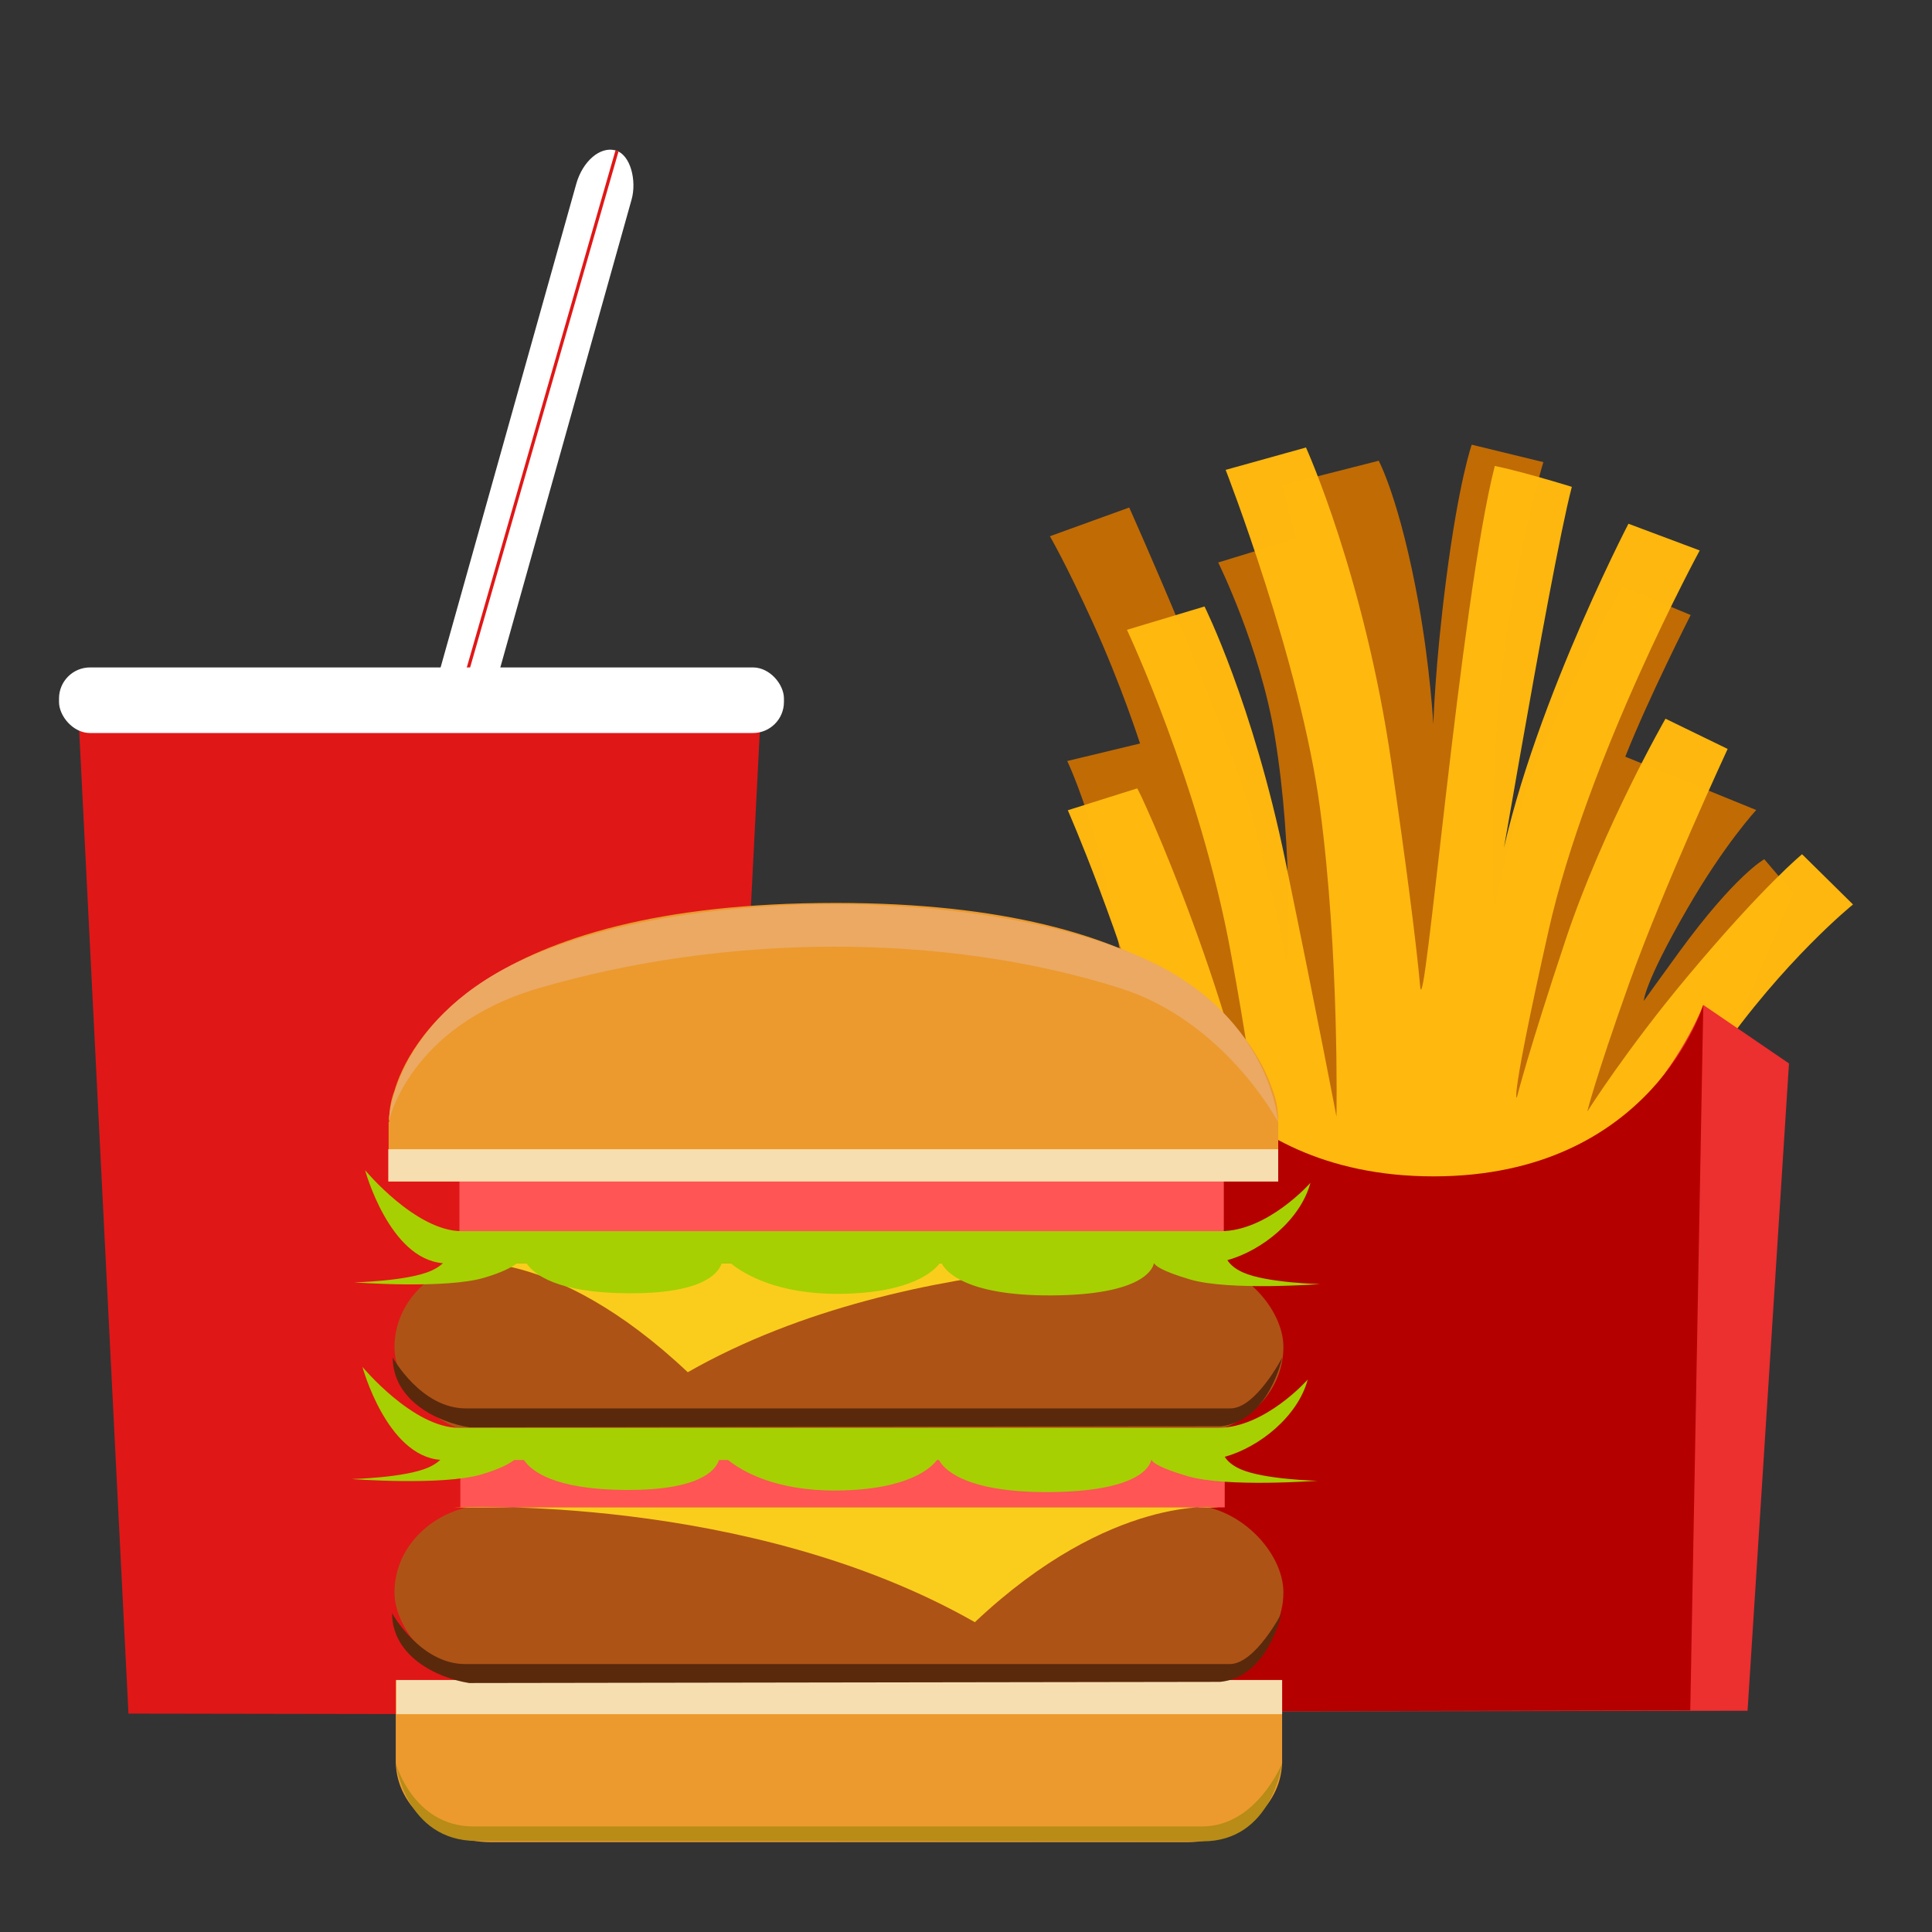 <?xml version="1.0" encoding="UTF-8" standalone="no"?>
<!-- Created with Inkscape (http://www.inkscape.org/) -->

<svg
   xmlns:dc="http://purl.org/dc/elements/1.1/"
   xmlns:cc="http://creativecommons.org/ns#"
   xmlns:rdf="http://www.w3.org/1999/02/22-rdf-syntax-ns#"
   xmlns:svg="http://www.w3.org/2000/svg"
   xmlns="http://www.w3.org/2000/svg"
   xmlns:sodipodi="http://sodipodi.sourceforge.net/DTD/sodipodi-0.dtd"
   xmlns:inkscape="http://www.inkscape.org/namespaces/inkscape"
   width="450pt"
   height="450pt"
   viewBox="0 0 158.75 158.75"
   version="1.1"
   id="svg8"
   inkscape:version="0.92.3 (2405546, 2018-03-11)"
   sodipodi:docname="fast-food-simple.svg"
   inkscape:export-filename="C:\Users\mrohde\Desktop\Personal_Projects\fast_food_infographic\fast-food-simple.png"
   inkscape:export-xdpi="197.084"
   inkscape:export-ydpi="197.084">
  <rect x="0" y="0" width="158.75" height="158.75" fill="#333333" stroke="none"/>
  <defs
     id="defs2" />
  <sodipodi:namedview
     id="base"
     pagecolor="#ffffff"
     bordercolor="#666666"
     borderopacity="1.0"
     inkscape:pageopacity="0.0"
     inkscape:pageshadow="2"
     inkscape:zoom="0.98994949"
     inkscape:cx="428.81096"
     inkscape:cy="332.52225"
     inkscape:document-units="mm"
     inkscape:current-layer="layer1"
     showgrid="false"
     showguides="true"
     inkscape:guide-bbox="true"
     inkscape:window-width="1920"
     inkscape:window-height="986"
     inkscape:window-x="-11"
     inkscape:window-y="-11"
     inkscape:window-maximized="1"
     units="pt">
    <sodipodi:guide
       position="106.117,209.682"
       orientation="0,1"
       id="guide25"
       inkscape:locked="false" />
    <sodipodi:guide
       position="53.106,223.951"
       orientation="1,0"
       id="guide29"
       inkscape:locked="false" />
    <sodipodi:guide
       position="165.173,150.205"
       orientation="0,1"
       id="guide1182"
       inkscape:locked="false" />
    <sodipodi:guide
       position="-77.575,229.317"
       orientation="0,1"
       id="guide1332"
       inkscape:locked="false" />
    <sodipodi:guide
       position="-76.305,225.241"
       orientation="0,1"
       id="guide1334"
       inkscape:locked="false" />
    <sodipodi:guide
       position="145.261,-45.436"
       orientation="1,0"
       id="guide1988"
       inkscape:locked="false" />
    <sodipodi:guide
       position="262.726,61.472"
       orientation="1,0"
       id="guide1992"
       inkscape:locked="false" />
    <sodipodi:guide
       position="271.947,-4.276"
       orientation="0,1"
       id="guide1060"
       inkscape:locked="false" />
    <sodipodi:guide
       position="406.517,41.494"
       orientation="0,1"
       id="guide1324"
       inkscape:locked="false" />
    <sodipodi:guide
       position="378.401,36.664"
       orientation="0,1"
       id="guide1326"
       inkscape:locked="false" />
    <sodipodi:guide
       position="402.545,-39.31"
       orientation="0,1"
       id="guide1351"
       inkscape:locked="false" />
  </sodipodi:namedview>
  <g
     inkscape:label="Layer 1"
     inkscape:groupmode="layer"
     id="layer1"
     transform="translate(0,-138.25)">
    <g
       id="g1356">
      <path
         sodipodi:nodetypes="csccsccscsccccscsccscsccccscscccc"
         inkscape:connector-curvature="0"
         id="path1349"
         d="m 91.063,242.678 c 0,0 2.77,-8.489 1.567,-21.318 -1.203,-12.829 -4.935,-20.578 -4.935,-20.578 l 5.981,-1.44 c 0,0 -1.543,-4.814 -3.892,-9.961 -2.183,-4.785 -3.514,-7.069 -3.514,-7.069 l 6.516,-2.36 c 0,0 8.184,18.262 10.322,26.28 2.138,8.018 2.64,11.294 2.64,11.294 0,0 0.598,-9.059 -1.004,-18.808 -1.2,-7.3 -4.645,-14.249 -4.645,-14.249 l 6.405,-1.96 -1.144,-4.382 7.927,-2.019 c 0,0 1.753,3.232 3.295,11.822 0.935,5.212 1.193,9.828 1.193,9.828 0,0 0.127,-4.695 1.056,-11.911 1.041,-8.089 2.099,-11.058 2.099,-11.058 l 5.887,1.434 c 0,0 -2.93,9.489 -3.788,21.01 -0.646,8.688 -0.277,16.082 -0.277,16.082 0,0 1.203,-7.484 4.544,-14.833 3.341,-7.35 6.014,-12.027 6.014,-12.027 l 5.61,2.33 c 0,0 -3.436,6.751 -5.373,11.64 l 10.761,4.384 c 0,0 -2.578,2.761 -5.685,8.143 -3.567,6.177 -3.553,7.543 -3.553,7.543 0,0 1.194,-1.678 2.885,-3.996 4.665,-6.394 7.016,-7.647 7.016,-7.647 l 2.365,2.777 -12.095,28.065 z"
         style="fill:#c16b05;fill-opacity:1;stroke:none;stroke-width:0.265px;stroke-linecap:butt;stroke-linejoin:miter;stroke-opacity:1" />
    </g>
    <path
       style="fill:#ffb80f;fill-opacity:0.992;stroke:none;stroke-width:0.265px;stroke-linecap:butt;stroke-linejoin:miter;stroke-opacity:1"
       d="m 98.972,246.617 c 0,0 0,-6.949 -3.474,-19.511 -3.474,-12.562 -7.758,-22.278 -7.758,-22.278 l 5.694,-1.795 c 0.022,-0.307 8.639,18.488 10.483,33.16 0,0 -0.267,-6.014 -2.806,-19.778 -2.539,-13.764 -8.513,-26.414 -8.513,-26.414 l 6.375,-1.917 c 0,0 3.967,7.925 6.64,20.887 2.673,12.963 4.201,21.025 4.201,21.025 0,0 0.251,-13.314 -1.353,-25.341 -1.604,-12.027 -7.751,-27.796 -7.751,-27.796 l 6.601,-1.838 c 0,0 4.786,10.536 7.021,25.93 1.203,8.287 2.026,14.633 2.361,18.341 0.334,3.708 3.297,-31.697 6.132,-42.753 0,0 1.821,0.333 6.331,1.713 -1.871,7.16 -7.295,40.155 -6.294,33.413 1.937,-13.044 10.945,-30.379 10.945,-30.379 l 5.857,2.194 c 0,0 -9.221,16.972 -12.428,31.271 -3.207,14.299 -2.601,13.686 -2.601,13.686 0,0 0.933,-3.735 4.006,-12.955 3.074,-9.221 8.21,-18.177 8.21,-18.177 l 5.108,2.484 c 0,0 -5.3,11.417 -8.106,19.302 -2.806,7.884 -3.426,10.49 -3.426,10.49 0,0 3.215,-5.096 8.237,-11.1 6.24,-7.461 9.41,-10.039 9.41,-10.039 l 4.185,4.127 c 0,0 -5.681,4.58 -11.16,12.464 -5.479,7.884 -7.112,22.389 -7.112,22.389 z"
       id="path1347"
       inkscape:connector-curvature="0"
       sodipodi:nodetypes="cscccsccscsccssccsccscsccscsccccc" />
    <path
       style="fill:#ec2f2f;fill-opacity:1;stroke:none;stroke-width:0.265px;stroke-linecap:butt;stroke-linejoin:miter;stroke-opacity:1"
       d="m 91.817,278.888 51.778,-0.067 3.404,-53.19 -7.043,-4.807 c 0,0 -5.875,15.747 -22.036,15.747 -16.162,0 -23.103,-15.77 -23.103,-15.77 l -7.378,4.83 z"
       id="path1322"
       inkscape:connector-curvature="0"
       sodipodi:nodetypes="cccczccc" />
    <path
       style="fill:#b50000;fill-opacity:1;stroke:none;stroke-width:0.265px;stroke-linecap:butt;stroke-linejoin:miter;stroke-opacity:1"
       d="M 96.46,278.882 94.818,220.801 c 0,0 5.027,14.109 22.969,14.109 17.943,0 22.17,-14.086 22.17,-14.086 l -1.07,57.963 z"
       id="path1329"
       inkscape:connector-curvature="0"
       sodipodi:nodetypes="ccsccc" />
    <g
       id="g1039"
       transform="translate(-185.349,-57.303)">
      <rect
         transform="rotate(15.671)"
         rx="8"
         ry="3.528"
         y="136.456"
         x="280.952"
         height="56.656"
         width="4.725"
         id="rect1019"
         style="opacity:1;fill:#ffffff;fill-opacity:1;stroke:none;stroke-width:0.597;stroke-linecap:round;stroke-miterlimit:4;stroke-dasharray:none;stroke-opacity:1" />
      <path
         sodipodi:nodetypes="cc"
         inkscape:connector-curvature="0"
         id="path1035"
         d="m 236.049,207.947 -12.24,42.561"
         style="fill:none;stroke:#e01717;stroke-width:0.265px;stroke-linecap:butt;stroke-linejoin:miter;stroke-opacity:1" />
    </g>
    <path
       style="fill:#e01717;fill-opacity:1;stroke:none;stroke-width:0.265px;stroke-linecap:butt;stroke-linejoin:miter;stroke-opacity:1"
       d="M 10.556,279.054 6.437,196.895 H 62.506 l -4.177,82.238 z"
       id="path1013"
       inkscape:connector-curvature="0"
       sodipodi:nodetypes="ccccc" />
    <rect
       style="opacity:1;fill:#ffffff;fill-opacity:1;stroke:none;stroke-width:0.706;stroke-linecap:round;stroke-miterlimit:4;stroke-dasharray:none;stroke-opacity:1"
       id="rect1017"
       width="59.567"
       height="5.39"
       x="4.849"
       y="193.092"
       ry="2.551" />
    <g
       id="g1031"
       transform="translate(-158.046,-46.947)">
      <path
         inkscape:connector-curvature="0"
         id="rect1990-0"
         d="m 190.564,323.242 v 6.662 0.194 h 0.006 c 0.12,3.6 3.563,6.467 7.825,6.467 h 57.17 c 4.261,0 7.704,-2.868 7.825,-6.467 h 0.006 v -0.194 -6.662 h -7.83 -57.17 z"
         style="opacity:1;fill:#ec9a2e;fill-opacity:1;stroke:none;stroke-width:0.698;stroke-linecap:round;stroke-miterlimit:4;stroke-dasharray:none;stroke-opacity:1" />
      <rect
         ry="8"
         rx="8"
         y="308.816"
         x="190.461"
         height="14.426"
         width="73.04"
         id="rect1898-8-1"
         style="opacity:1;fill:#ae5316;fill-opacity:1;stroke:none;stroke-width:0.706;stroke-linecap:round;stroke-miterlimit:4;stroke-dasharray:none;stroke-opacity:1" />
      <rect
         y="303.844"
         x="195.872"
         height="5.212"
         width="62.808"
         id="rect1948-8"
         style="opacity:1;fill:#ff5555;fill-opacity:1;stroke:none;stroke-width:0.511;stroke-linecap:round;stroke-miterlimit:4;stroke-dasharray:none;stroke-opacity:1" />
      <rect
         ry="8"
         rx="8"
         y="288.67"
         x="190.462"
         height="14.426"
         width="73.04"
         id="rect1898-8"
         style="opacity:1;fill:#ae5316;fill-opacity:1;stroke:none;stroke-width:0.706;stroke-linecap:round;stroke-miterlimit:4;stroke-dasharray:none;stroke-opacity:1" />
      <rect
         y="281.393"
         x="195.797"
         height="5.212"
         width="62.808"
         id="rect1948"
         style="opacity:1;fill:#ff5555;fill-opacity:1;stroke:none;stroke-width:0.511;stroke-linecap:round;stroke-miterlimit:4;stroke-dasharray:none;stroke-opacity:1" />
      <path
         sodipodi:nodetypes="sccsccccccscs"
         inkscape:connector-curvature="0"
         id="path1894"
         d="m 226.7,259.39 c -29.42,0 -35.169,11.768 -36.247,15.445 -5e-5,1.8e-4 5e-5,2.7e-4 0,5.3e-4 -0.274,0.729 -0.424,1.511 -0.424,2.325 0,0.07 0.004,0.138 0.006,0.207 -0.003,10e-4 -0.056,0.022 -0.056,0.022 v 4.887 H 263.075 v -4.887 c 0,0 -0.012,-0.004 -0.012,-0.004 0.003,-0.075 0.006,-0.15 0.006,-0.225 0,-0.882 -0.174,-1.726 -0.493,-2.506 -1.48,-4.357 -7.967,-15.265 -35.876,-15.265 z"
         style="fill:#ec9a2e;fill-opacity:1;stroke:none;stroke-width:0.212px;stroke-linecap:butt;stroke-linejoin:miter;stroke-opacity:1" />
      <path
         inkscape:connector-curvature="0"
         id="path1923-0"
         d="m 187.827,297.512 c 0,0 1.986,7.304 6.397,7.638 -0.232,0.222 -0.547,0.44 -0.985,0.632 -1.941,0.85 -6.309,0.945 -6.309,0.945 0,0 7.473,0.567 10.676,-0.378 1.463,-0.432 2.254,-0.852 2.686,-1.183 h 0.806 c 0.606,0.905 2.49,2.426 8.35,2.459 5.982,0.034 7.372,-1.554 7.683,-2.459 h 0.742 c 1.149,0.92 3.899,2.552 8.949,2.504 5.994,-0.057 7.81,-1.952 8.213,-2.504 h 0.168 c 0.298,0.585 1.861,2.674 9.044,2.633 7.505,-0.043 8.306,-2.196 8.392,-2.633 h 0.032 c 0.088,0.179 0.564,0.62 2.951,1.324 3.203,0.945 10.677,0.378 10.677,0.378 0,0 -4.368,-0.094 -6.309,-0.945 -0.695,-0.305 -1.088,-0.673 -1.309,-1.021 2.877,-0.8 6.014,-3.341 6.821,-6.351 0,0 -3.496,3.969 -7.371,3.969 h -62.366 c -3.78,0 -7.938,-5.008 -7.938,-5.008 z"
         style="fill:#a6d002;fill-opacity:1;stroke:none;stroke-width:0.265px;stroke-linecap:butt;stroke-linejoin:miter;stroke-opacity:1" />
      <path
         sodipodi:nodetypes="cccc"
         inkscape:connector-curvature="0"
         id="path1953-6-7"
         d="m 195.502,288.99 h 62.808 c 0,0 -25.109,-1.669 -43.751,8.961 -11.222,-10.586 -19.058,-8.961 -19.058,-8.961 z"
         style="fill:#facd1d;fill-opacity:1;stroke:none;stroke-width:0.265px;stroke-linecap:butt;stroke-linejoin:miter;stroke-opacity:1" />
      <path
         inkscape:connector-curvature="0"
         id="path1923"
         d="m 188.046,281.352 c 0,0 1.986,7.304 6.397,7.638 -0.232,0.222 -0.547,0.44 -0.985,0.632 -1.941,0.85 -6.309,0.945 -6.309,0.945 0,0 7.473,0.567 10.676,-0.378 1.463,-0.432 2.254,-0.852 2.686,-1.183 h 0.806 c 0.606,0.905 2.49,2.426 8.35,2.459 5.982,0.034 7.372,-1.554 7.683,-2.459 h 0.742 c 1.149,0.92 3.899,2.552 8.949,2.504 5.994,-0.057 7.81,-1.952 8.213,-2.504 h 0.168 c 0.298,0.585 1.861,2.674 9.044,2.633 7.505,-0.043 8.306,-2.196 8.392,-2.633 h 0.032 c 0.088,0.179 0.564,0.62 2.951,1.324 3.203,0.945 10.677,0.378 10.677,0.378 0,0 -4.368,-0.094 -6.309,-0.945 -0.695,-0.305 -1.088,-0.673 -1.309,-1.021 2.877,-0.8 6.014,-3.341 6.821,-6.351 0,0 -3.496,3.969 -7.371,3.969 H 195.984 c -3.78,0 -7.938,-5.008 -7.938,-5.008 z"
         style="fill:#a6d002;fill-opacity:1;stroke:none;stroke-width:0.265px;stroke-linecap:butt;stroke-linejoin:miter;stroke-opacity:1" />
      <path
         sodipodi:nodetypes="cccc"
         inkscape:connector-curvature="0"
         id="path1953-6"
         d="m 258.151,309.056 h -62.808 c 0,0 24.164,-1.196 42.806,9.434 11.222,-10.586 20.003,-9.434 20.003,-9.434 z"
         style="fill:#facd1d;fill-opacity:1;stroke:none;stroke-width:0.265px;stroke-linecap:butt;stroke-linejoin:miter;stroke-opacity:1" />
    </g>
    <rect
       style="opacity:1;fill:#f7deb0;fill-opacity:1;stroke:none;stroke-width:1.043;stroke-linecap:round;stroke-miterlimit:4;stroke-dasharray:none;stroke-opacity:1"
       id="rect1041"
       width="72.781"
       height="2.804"
       x="32.569"
       y="276.295" />
    <rect
       style="opacity:1;fill:#f7deb0;fill-opacity:1;stroke:none;stroke-width:1.016;stroke-linecap:round;stroke-miterlimit:4;stroke-dasharray:none;stroke-opacity:1"
       id="rect1041-2"
       width="73.122"
       height="2.65"
       x="31.907"
       y="232.681" />
    <path
       style="fill:#5a290c;fill-opacity:1;stroke:none;stroke-width:0.265px;stroke-linecap:butt;stroke-linejoin:miter;stroke-opacity:1"
       d="m 32.271,249.794 c 0,0 2.315,4.181 6,4.181 h 62.838 c 2.079,0 4.252,-4.181 4.252,-4.181 0,0 -1.087,5.268 -5.055,5.646 0,0 -58.114,0.095 -61.705,0.095 -2.76,-0.441 -6.331,-2.269 -6.331,-5.74 z"
       id="path1062"
       inkscape:connector-curvature="0"
       sodipodi:nodetypes="csscccc" />
    <path
       style="fill:#5a290c;fill-opacity:1;stroke:none;stroke-width:0.265px;stroke-linecap:butt;stroke-linejoin:miter;stroke-opacity:1"
       d="m 32.217,270.802 c 0,0 2.315,4.181 6,4.181 H 101.055 c 2.079,0 4.252,-4.181 4.252,-4.181 0,0 -1.087,5.268 -5.055,5.646 0,0 -58.114,0.095 -61.705,0.095 -2.76,-0.441 -6.331,-2.269 -6.331,-5.74 z"
       id="path1062-0"
       inkscape:connector-curvature="0"
       sodipodi:nodetypes="csscccc" />
    <path
       style="fill:#b88c16;fill-opacity:1;stroke:none;stroke-width:0.265px;stroke-linecap:butt;stroke-linejoin:miter;stroke-opacity:1"
       d="m 105.344,283.151 c 0,0 -2.107,5.173 -6.549,5.173 H 38.886 c -4.914,0 -6.361,-5.173 -6.361,-5.173 0,0 0.795,6.368 6.643,6.368 l 59.658,0.031 c 5.72,0.003 6.518,-6.399 6.518,-6.399"
       id="path1079"
       inkscape:connector-curvature="0"
       sodipodi:nodetypes="cssccsc" />
    <path
       style="fill:#eba963;fill-opacity:1;stroke:none;stroke-width:0.265px;stroke-linecap:butt;stroke-linejoin:miter;stroke-opacity:1"
       d="m 31.933,230.444 c 0,0 1.62,-7.849 12.303,-10.985 15.371,-4.512 33.338,-4.61 47.841,0 8.586,2.729 12.94,10.981 12.94,10.981 0,0 -0.507,-7.684 -9.065,-12.451 -12.268,-6.834 -39.438,-7.407 -53.454,-0.668 -10.308,4.956 -10.565,13.123 -10.565,13.123 z"
       id="path1083"
       inkscape:connector-curvature="0"
       sodipodi:nodetypes="csscssc" />
  </g>
</svg>
